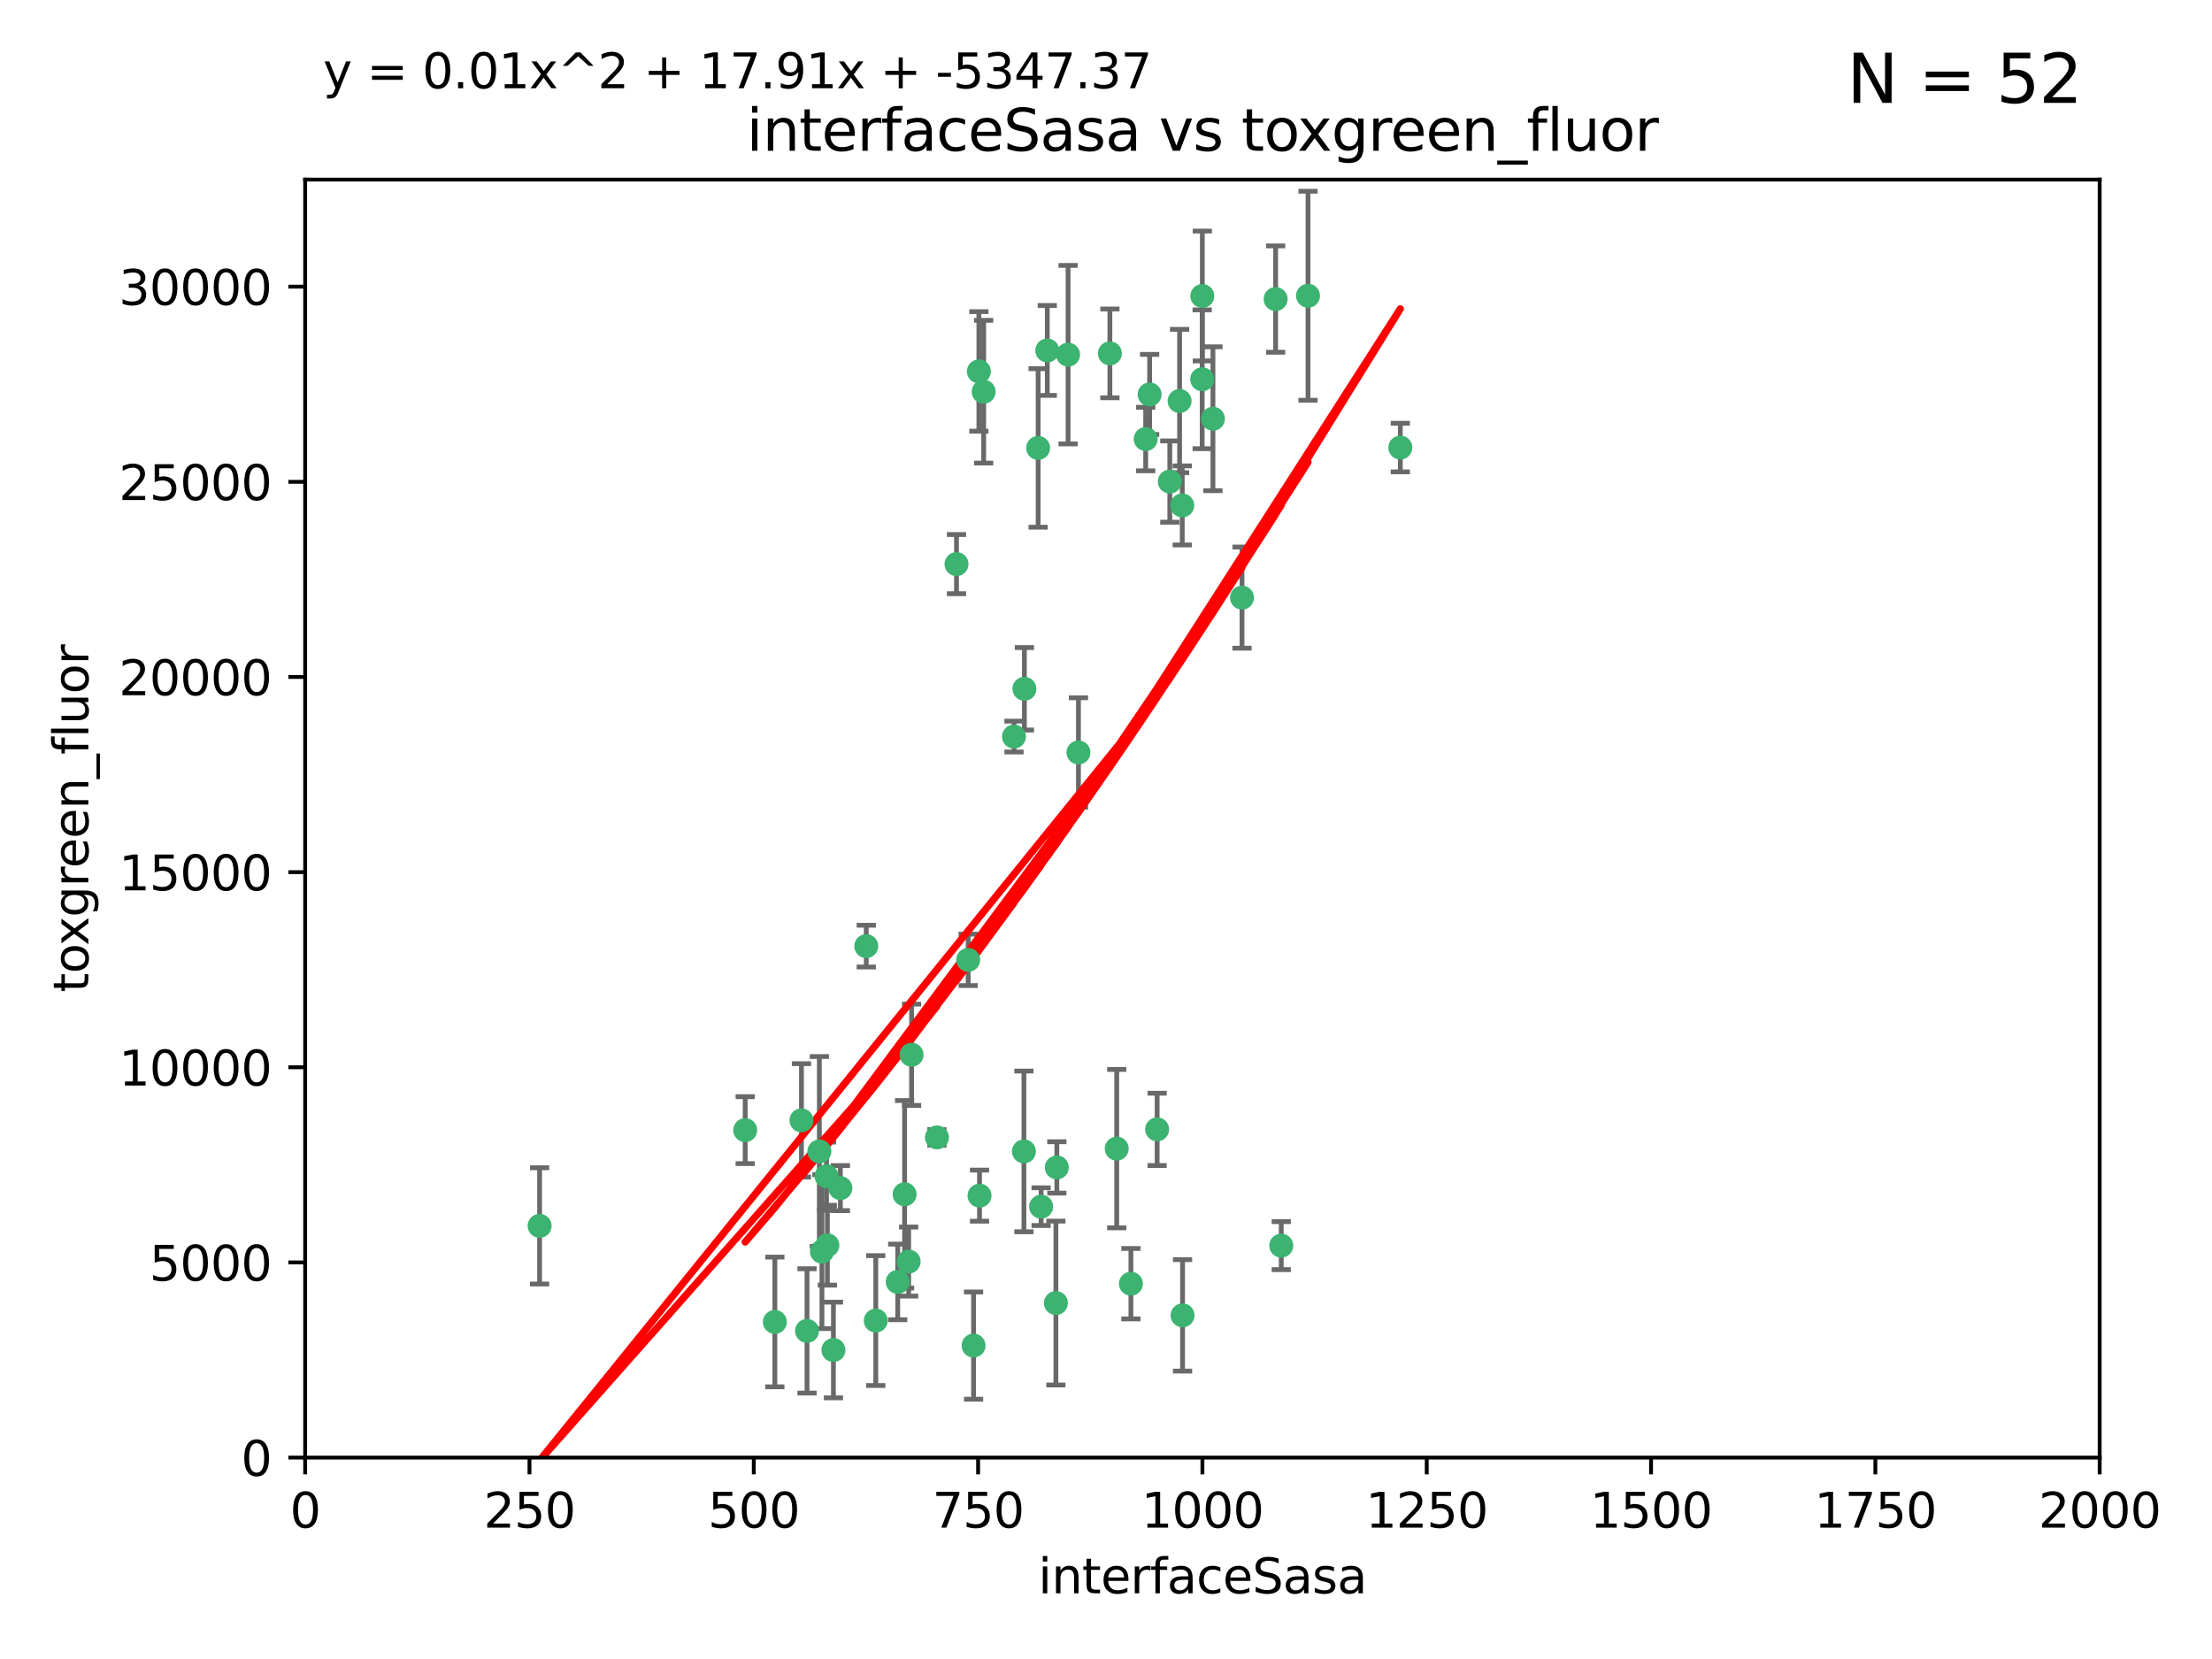<?xml version="1.0" encoding="utf-8" standalone="no"?>
<!DOCTYPE svg PUBLIC "-//W3C//DTD SVG 1.1//EN"
  "http://www.w3.org/Graphics/SVG/1.1/DTD/svg11.dtd">
<svg xmlns:xlink="http://www.w3.org/1999/xlink" width="460.8pt" height="345.6pt" viewBox="0 0 460.8 345.6" xmlns="http://www.w3.org/2000/svg" version="1.1">
 <defs>
  <style type="text/css">*{stroke-linejoin: round; stroke-linecap: butt}</style>
 </defs>
 <g id="figure_1">
  <g id="patch_1">
   <path d="M 0 345.6 
L 460.8 345.6 
L 460.8 0 
L 0 0 
z
" style="fill: #ffffff"/>
  </g>
  <g id="axes_1">
   <g id="patch_2">
    <path d="M 63.571 303.64 
L 437.4 303.64 
L 437.4 37.411 
L 63.571 37.411 
z
" style="fill: #ffffff"/>
   </g>
   <g id="PathCollection_1">
    <defs>
     <path id="m2df57a2179" d="M 0 1.118 
C 0.297 1.118 0.581 1 0.791 0.791 
C 1 0.581 1.118 0.297 1.118 0 
C 1.118 -0.297 1 -0.581 0.791 -0.791 
C 0.581 -1 0.297 -1.118 0 -1.118 
C -0.297 -1.118 -0.581 -1 -0.791 -0.791 
C -1 -0.581 -1.118 -0.297 -1.118 0 
C -1.118 0.297 -1 0.581 -0.791 0.791 
C -0.581 1 -0.297 1.118 0 1.118 
z
" style="stroke: #3cb371"/>
    </defs>
    <g clip-path="url(#p8315dd0642)">
     <use xlink:href="#m2df57a2179" x="243.693" y="100.319" style="fill: #3cb371; stroke: #3cb371"/>
     <use xlink:href="#m2df57a2179" x="272.484" y="61.614" style="fill: #3cb371; stroke: #3cb371"/>
     <use xlink:href="#m2df57a2179" x="239.489" y="82.171" style="fill: #3cb371; stroke: #3cb371"/>
     <use xlink:href="#m2df57a2179" x="250.437" y="79.013" style="fill: #3cb371; stroke: #3cb371"/>
     <use xlink:href="#m2df57a2179" x="218.168" y="73.004" style="fill: #3cb371; stroke: #3cb371"/>
     <use xlink:href="#m2df57a2179" x="265.738" y="62.3" style="fill: #3cb371; stroke: #3cb371"/>
     <use xlink:href="#m2df57a2179" x="246.284" y="105.288" style="fill: #3cb371; stroke: #3cb371"/>
     <use xlink:href="#m2df57a2179" x="252.676" y="87.233" style="fill: #3cb371; stroke: #3cb371"/>
     <use xlink:href="#m2df57a2179" x="258.734" y="124.496" style="fill: #3cb371; stroke: #3cb371"/>
     <use xlink:href="#m2df57a2179" x="238.669" y="91.463" style="fill: #3cb371; stroke: #3cb371"/>
     <use xlink:href="#m2df57a2179" x="231.211" y="73.617" style="fill: #3cb371; stroke: #3cb371"/>
     <use xlink:href="#m2df57a2179" x="213.404" y="143.488" style="fill: #3cb371; stroke: #3cb371"/>
     <use xlink:href="#m2df57a2179" x="245.731" y="83.54" style="fill: #3cb371; stroke: #3cb371"/>
     <use xlink:href="#m2df57a2179" x="266.908" y="259.488" style="fill: #3cb371; stroke: #3cb371"/>
     <use xlink:href="#m2df57a2179" x="204.916" y="81.601" style="fill: #3cb371; stroke: #3cb371"/>
     <use xlink:href="#m2df57a2179" x="222.501" y="73.883" style="fill: #3cb371; stroke: #3cb371"/>
     <use xlink:href="#m2df57a2179" x="291.711" y="93.237" style="fill: #3cb371; stroke: #3cb371"/>
     <use xlink:href="#m2df57a2179" x="250.465" y="61.664" style="fill: #3cb371; stroke: #3cb371"/>
     <use xlink:href="#m2df57a2179" x="199.256" y="117.515" style="fill: #3cb371; stroke: #3cb371"/>
     <use xlink:href="#m2df57a2179" x="201.688" y="199.958" style="fill: #3cb371; stroke: #3cb371"/>
     <use xlink:href="#m2df57a2179" x="216.882" y="251.367" style="fill: #3cb371; stroke: #3cb371"/>
     <use xlink:href="#m2df57a2179" x="216.26" y="93.316" style="fill: #3cb371; stroke: #3cb371"/>
     <use xlink:href="#m2df57a2179" x="203.92" y="77.373" style="fill: #3cb371; stroke: #3cb371"/>
     <use xlink:href="#m2df57a2179" x="224.662" y="156.754" style="fill: #3cb371; stroke: #3cb371"/>
     <use xlink:href="#m2df57a2179" x="232.635" y="239.279" style="fill: #3cb371; stroke: #3cb371"/>
     <use xlink:href="#m2df57a2179" x="235.59" y="267.417" style="fill: #3cb371; stroke: #3cb371"/>
     <use xlink:href="#m2df57a2179" x="246.349" y="274.013" style="fill: #3cb371; stroke: #3cb371"/>
     <use xlink:href="#m2df57a2179" x="220.157" y="243.195" style="fill: #3cb371; stroke: #3cb371"/>
     <use xlink:href="#m2df57a2179" x="180.458" y="197.095" style="fill: #3cb371; stroke: #3cb371"/>
     <use xlink:href="#m2df57a2179" x="211.23" y="153.437" style="fill: #3cb371; stroke: #3cb371"/>
     <use xlink:href="#m2df57a2179" x="202.811" y="280.312" style="fill: #3cb371; stroke: #3cb371"/>
     <use xlink:href="#m2df57a2179" x="219.963" y="271.445" style="fill: #3cb371; stroke: #3cb371"/>
     <use xlink:href="#m2df57a2179" x="189.899" y="219.726" style="fill: #3cb371; stroke: #3cb371"/>
     <use xlink:href="#m2df57a2179" x="213.303" y="239.858" style="fill: #3cb371; stroke: #3cb371"/>
     <use xlink:href="#m2df57a2179" x="175.066" y="247.505" style="fill: #3cb371; stroke: #3cb371"/>
     <use xlink:href="#m2df57a2179" x="172.357" y="259.404" style="fill: #3cb371; stroke: #3cb371"/>
     <use xlink:href="#m2df57a2179" x="166.957" y="233.39" style="fill: #3cb371; stroke: #3cb371"/>
     <use xlink:href="#m2df57a2179" x="241.052" y="235.267" style="fill: #3cb371; stroke: #3cb371"/>
     <use xlink:href="#m2df57a2179" x="112.41" y="255.371" style="fill: #3cb371; stroke: #3cb371"/>
     <use xlink:href="#m2df57a2179" x="188.445" y="248.797" style="fill: #3cb371; stroke: #3cb371"/>
     <use xlink:href="#m2df57a2179" x="170.686" y="239.862" style="fill: #3cb371; stroke: #3cb371"/>
     <use xlink:href="#m2df57a2179" x="173.619" y="281.233" style="fill: #3cb371; stroke: #3cb371"/>
     <use xlink:href="#m2df57a2179" x="172.183" y="245.014" style="fill: #3cb371; stroke: #3cb371"/>
     <use xlink:href="#m2df57a2179" x="155.238" y="235.431" style="fill: #3cb371; stroke: #3cb371"/>
     <use xlink:href="#m2df57a2179" x="161.415" y="275.386" style="fill: #3cb371; stroke: #3cb371"/>
     <use xlink:href="#m2df57a2179" x="195.181" y="236.943" style="fill: #3cb371; stroke: #3cb371"/>
     <use xlink:href="#m2df57a2179" x="168.116" y="277.252" style="fill: #3cb371; stroke: #3cb371"/>
     <use xlink:href="#m2df57a2179" x="204.052" y="249.072" style="fill: #3cb371; stroke: #3cb371"/>
     <use xlink:href="#m2df57a2179" x="187.013" y="267.05" style="fill: #3cb371; stroke: #3cb371"/>
     <use xlink:href="#m2df57a2179" x="189.29" y="262.805" style="fill: #3cb371; stroke: #3cb371"/>
     <use xlink:href="#m2df57a2179" x="182.439" y="275.102" style="fill: #3cb371; stroke: #3cb371"/>
     <use xlink:href="#m2df57a2179" x="171.225" y="260.738" style="fill: #3cb371; stroke: #3cb371"/>
    </g>
   </g>
   <g id="matplotlib.axis_1">
    <g id="xtick_1">
     <g id="line2d_1">
      <defs>
       <path id="m8db16112ef" d="M 0 0 
L 0 3.5 
" style="stroke: #000000; stroke-width: 0.8"/>
      </defs>
      <g>
       <use xlink:href="#m8db16112ef" x="63.571" y="303.64" style="stroke: #000000; stroke-width: 0.8"/>
      </g>
     </g>
     <g id="text_1">
      <!-- 0 -->
      <g transform="translate(60.39 318.238)scale(0.1 -0.1)">
       <defs>
        <path id="DejaVuSans-30" d="M 2034 4250 
Q 1547 4250 1301 3770 
Q 1056 3291 1056 2328 
Q 1056 1369 1301 889 
Q 1547 409 2034 409 
Q 2525 409 2770 889 
Q 3016 1369 3016 2328 
Q 3016 3291 2770 3770 
Q 2525 4250 2034 4250 
z
M 2034 4750 
Q 2819 4750 3233 4129 
Q 3647 3509 3647 2328 
Q 3647 1150 3233 529 
Q 2819 -91 2034 -91 
Q 1250 -91 836 529 
Q 422 1150 422 2328 
Q 422 3509 836 4129 
Q 1250 4750 2034 4750 
z
" transform="scale(0.016)"/>
       </defs>
       <use xlink:href="#DejaVuSans-30"/>
      </g>
     </g>
    </g>
    <g id="xtick_2">
     <g id="line2d_2">
      <g>
       <use xlink:href="#m8db16112ef" x="110.3" y="303.64" style="stroke: #000000; stroke-width: 0.8"/>
      </g>
     </g>
     <g id="text_2">
      <!-- 250 -->
      <g transform="translate(100.756 318.238)scale(0.1 -0.1)">
       <defs>
        <path id="DejaVuSans-32" d="M 1228 531 
L 3431 531 
L 3431 0 
L 469 0 
L 469 531 
Q 828 903 1448 1529 
Q 2069 2156 2228 2338 
Q 2531 2678 2651 2914 
Q 2772 3150 2772 3378 
Q 2772 3750 2511 3984 
Q 2250 4219 1831 4219 
Q 1534 4219 1204 4116 
Q 875 4013 500 3803 
L 500 4441 
Q 881 4594 1212 4672 
Q 1544 4750 1819 4750 
Q 2544 4750 2975 4387 
Q 3406 4025 3406 3419 
Q 3406 3131 3298 2873 
Q 3191 2616 2906 2266 
Q 2828 2175 2409 1742 
Q 1991 1309 1228 531 
z
" transform="scale(0.016)"/>
        <path id="DejaVuSans-35" d="M 691 4666 
L 3169 4666 
L 3169 4134 
L 1269 4134 
L 1269 2991 
Q 1406 3038 1543 3061 
Q 1681 3084 1819 3084 
Q 2600 3084 3056 2656 
Q 3513 2228 3513 1497 
Q 3513 744 3044 326 
Q 2575 -91 1722 -91 
Q 1428 -91 1123 -41 
Q 819 9 494 109 
L 494 744 
Q 775 591 1075 516 
Q 1375 441 1709 441 
Q 2250 441 2565 725 
Q 2881 1009 2881 1497 
Q 2881 1984 2565 2268 
Q 2250 2553 1709 2553 
Q 1456 2553 1204 2497 
Q 953 2441 691 2322 
L 691 4666 
z
" transform="scale(0.016)"/>
       </defs>
       <use xlink:href="#DejaVuSans-32"/>
       <use xlink:href="#DejaVuSans-35" x="63.623"/>
       <use xlink:href="#DejaVuSans-30" x="127.246"/>
      </g>
     </g>
    </g>
    <g id="xtick_3">
     <g id="line2d_3">
      <g>
       <use xlink:href="#m8db16112ef" x="157.028" y="303.64" style="stroke: #000000; stroke-width: 0.8"/>
      </g>
     </g>
     <g id="text_3">
      <!-- 500 -->
      <g transform="translate(147.485 318.238)scale(0.1 -0.1)">
       <use xlink:href="#DejaVuSans-35"/>
       <use xlink:href="#DejaVuSans-30" x="63.623"/>
       <use xlink:href="#DejaVuSans-30" x="127.246"/>
      </g>
     </g>
    </g>
    <g id="xtick_4">
     <g id="line2d_4">
      <g>
       <use xlink:href="#m8db16112ef" x="203.757" y="303.64" style="stroke: #000000; stroke-width: 0.8"/>
      </g>
     </g>
     <g id="text_4">
      <!-- 750 -->
      <g transform="translate(194.213 318.238)scale(0.1 -0.1)">
       <defs>
        <path id="DejaVuSans-37" d="M 525 4666 
L 3525 4666 
L 3525 4397 
L 1831 0 
L 1172 0 
L 2766 4134 
L 525 4134 
L 525 4666 
z
" transform="scale(0.016)"/>
       </defs>
       <use xlink:href="#DejaVuSans-37"/>
       <use xlink:href="#DejaVuSans-35" x="63.623"/>
       <use xlink:href="#DejaVuSans-30" x="127.246"/>
      </g>
     </g>
    </g>
    <g id="xtick_5">
     <g id="line2d_5">
      <g>
       <use xlink:href="#m8db16112ef" x="250.486" y="303.64" style="stroke: #000000; stroke-width: 0.8"/>
      </g>
     </g>
     <g id="text_5">
      <!-- 1000 -->
      <g transform="translate(237.761 318.238)scale(0.1 -0.1)">
       <defs>
        <path id="DejaVuSans-31" d="M 794 531 
L 1825 531 
L 1825 4091 
L 703 3866 
L 703 4441 
L 1819 4666 
L 2450 4666 
L 2450 531 
L 3481 531 
L 3481 0 
L 794 0 
L 794 531 
z
" transform="scale(0.016)"/>
       </defs>
       <use xlink:href="#DejaVuSans-31"/>
       <use xlink:href="#DejaVuSans-30" x="63.623"/>
       <use xlink:href="#DejaVuSans-30" x="127.246"/>
       <use xlink:href="#DejaVuSans-30" x="190.869"/>
      </g>
     </g>
    </g>
    <g id="xtick_6">
     <g id="line2d_6">
      <g>
       <use xlink:href="#m8db16112ef" x="297.214" y="303.64" style="stroke: #000000; stroke-width: 0.8"/>
      </g>
     </g>
     <g id="text_6">
      <!-- 1250 -->
      <g transform="translate(284.489 318.238)scale(0.1 -0.1)">
       <use xlink:href="#DejaVuSans-31"/>
       <use xlink:href="#DejaVuSans-32" x="63.623"/>
       <use xlink:href="#DejaVuSans-35" x="127.246"/>
       <use xlink:href="#DejaVuSans-30" x="190.869"/>
      </g>
     </g>
    </g>
    <g id="xtick_7">
     <g id="line2d_7">
      <g>
       <use xlink:href="#m8db16112ef" x="343.943" y="303.64" style="stroke: #000000; stroke-width: 0.8"/>
      </g>
     </g>
     <g id="text_7">
      <!-- 1500 -->
      <g transform="translate(331.218 318.238)scale(0.1 -0.1)">
       <use xlink:href="#DejaVuSans-31"/>
       <use xlink:href="#DejaVuSans-35" x="63.623"/>
       <use xlink:href="#DejaVuSans-30" x="127.246"/>
       <use xlink:href="#DejaVuSans-30" x="190.869"/>
      </g>
     </g>
    </g>
    <g id="xtick_8">
     <g id="line2d_8">
      <g>
       <use xlink:href="#m8db16112ef" x="390.671" y="303.64" style="stroke: #000000; stroke-width: 0.8"/>
      </g>
     </g>
     <g id="text_8">
      <!-- 1750 -->
      <g transform="translate(377.946 318.238)scale(0.1 -0.1)">
       <use xlink:href="#DejaVuSans-31"/>
       <use xlink:href="#DejaVuSans-37" x="63.623"/>
       <use xlink:href="#DejaVuSans-35" x="127.246"/>
       <use xlink:href="#DejaVuSans-30" x="190.869"/>
      </g>
     </g>
    </g>
    <g id="xtick_9">
     <g id="line2d_9">
      <g>
       <use xlink:href="#m8db16112ef" x="437.4" y="303.64" style="stroke: #000000; stroke-width: 0.8"/>
      </g>
     </g>
     <g id="text_9">
      <!-- 2000 -->
      <g transform="translate(424.675 318.238)scale(0.1 -0.1)">
       <use xlink:href="#DejaVuSans-32"/>
       <use xlink:href="#DejaVuSans-30" x="63.623"/>
       <use xlink:href="#DejaVuSans-30" x="127.246"/>
       <use xlink:href="#DejaVuSans-30" x="190.869"/>
      </g>
     </g>
    </g>
    <g id="text_10">
     <!-- interfaceSasa -->
     <g transform="translate(216.279 331.917)scale(0.1 -0.1)">
      <defs>
       <path id="DejaVuSans-69" d="M 603 3500 
L 1178 3500 
L 1178 0 
L 603 0 
L 603 3500 
z
M 603 4863 
L 1178 4863 
L 1178 4134 
L 603 4134 
L 603 4863 
z
" transform="scale(0.016)"/>
       <path id="DejaVuSans-6e" d="M 3513 2113 
L 3513 0 
L 2938 0 
L 2938 2094 
Q 2938 2591 2744 2837 
Q 2550 3084 2163 3084 
Q 1697 3084 1428 2787 
Q 1159 2491 1159 1978 
L 1159 0 
L 581 0 
L 581 3500 
L 1159 3500 
L 1159 2956 
Q 1366 3272 1645 3428 
Q 1925 3584 2291 3584 
Q 2894 3584 3203 3211 
Q 3513 2838 3513 2113 
z
" transform="scale(0.016)"/>
       <path id="DejaVuSans-74" d="M 1172 4494 
L 1172 3500 
L 2356 3500 
L 2356 3053 
L 1172 3053 
L 1172 1153 
Q 1172 725 1289 603 
Q 1406 481 1766 481 
L 2356 481 
L 2356 0 
L 1766 0 
Q 1100 0 847 248 
Q 594 497 594 1153 
L 594 3053 
L 172 3053 
L 172 3500 
L 594 3500 
L 594 4494 
L 1172 4494 
z
" transform="scale(0.016)"/>
       <path id="DejaVuSans-65" d="M 3597 1894 
L 3597 1613 
L 953 1613 
Q 991 1019 1311 708 
Q 1631 397 2203 397 
Q 2534 397 2845 478 
Q 3156 559 3463 722 
L 3463 178 
Q 3153 47 2828 -22 
Q 2503 -91 2169 -91 
Q 1331 -91 842 396 
Q 353 884 353 1716 
Q 353 2575 817 3079 
Q 1281 3584 2069 3584 
Q 2775 3584 3186 3129 
Q 3597 2675 3597 1894 
z
M 3022 2063 
Q 3016 2534 2758 2815 
Q 2500 3097 2075 3097 
Q 1594 3097 1305 2825 
Q 1016 2553 972 2059 
L 3022 2063 
z
" transform="scale(0.016)"/>
       <path id="DejaVuSans-72" d="M 2631 2963 
Q 2534 3019 2420 3045 
Q 2306 3072 2169 3072 
Q 1681 3072 1420 2755 
Q 1159 2438 1159 1844 
L 1159 0 
L 581 0 
L 581 3500 
L 1159 3500 
L 1159 2956 
Q 1341 3275 1631 3429 
Q 1922 3584 2338 3584 
Q 2397 3584 2469 3576 
Q 2541 3569 2628 3553 
L 2631 2963 
z
" transform="scale(0.016)"/>
       <path id="DejaVuSans-66" d="M 2375 4863 
L 2375 4384 
L 1825 4384 
Q 1516 4384 1395 4259 
Q 1275 4134 1275 3809 
L 1275 3500 
L 2222 3500 
L 2222 3053 
L 1275 3053 
L 1275 0 
L 697 0 
L 697 3053 
L 147 3053 
L 147 3500 
L 697 3500 
L 697 3744 
Q 697 4328 969 4595 
Q 1241 4863 1831 4863 
L 2375 4863 
z
" transform="scale(0.016)"/>
       <path id="DejaVuSans-61" d="M 2194 1759 
Q 1497 1759 1228 1600 
Q 959 1441 959 1056 
Q 959 750 1161 570 
Q 1363 391 1709 391 
Q 2188 391 2477 730 
Q 2766 1069 2766 1631 
L 2766 1759 
L 2194 1759 
z
M 3341 1997 
L 3341 0 
L 2766 0 
L 2766 531 
Q 2569 213 2275 61 
Q 1981 -91 1556 -91 
Q 1019 -91 701 211 
Q 384 513 384 1019 
Q 384 1609 779 1909 
Q 1175 2209 1959 2209 
L 2766 2209 
L 2766 2266 
Q 2766 2663 2505 2880 
Q 2244 3097 1772 3097 
Q 1472 3097 1187 3025 
Q 903 2953 641 2809 
L 641 3341 
Q 956 3463 1253 3523 
Q 1550 3584 1831 3584 
Q 2591 3584 2966 3190 
Q 3341 2797 3341 1997 
z
" transform="scale(0.016)"/>
       <path id="DejaVuSans-63" d="M 3122 3366 
L 3122 2828 
Q 2878 2963 2633 3030 
Q 2388 3097 2138 3097 
Q 1578 3097 1268 2742 
Q 959 2388 959 1747 
Q 959 1106 1268 751 
Q 1578 397 2138 397 
Q 2388 397 2633 464 
Q 2878 531 3122 666 
L 3122 134 
Q 2881 22 2623 -34 
Q 2366 -91 2075 -91 
Q 1284 -91 818 406 
Q 353 903 353 1747 
Q 353 2603 823 3093 
Q 1294 3584 2113 3584 
Q 2378 3584 2631 3529 
Q 2884 3475 3122 3366 
z
" transform="scale(0.016)"/>
       <path id="DejaVuSans-53" d="M 3425 4513 
L 3425 3897 
Q 3066 4069 2747 4153 
Q 2428 4238 2131 4238 
Q 1616 4238 1336 4038 
Q 1056 3838 1056 3469 
Q 1056 3159 1242 3001 
Q 1428 2844 1947 2747 
L 2328 2669 
Q 3034 2534 3370 2195 
Q 3706 1856 3706 1288 
Q 3706 609 3251 259 
Q 2797 -91 1919 -91 
Q 1588 -91 1214 -16 
Q 841 59 441 206 
L 441 856 
Q 825 641 1194 531 
Q 1563 422 1919 422 
Q 2459 422 2753 634 
Q 3047 847 3047 1241 
Q 3047 1584 2836 1778 
Q 2625 1972 2144 2069 
L 1759 2144 
Q 1053 2284 737 2584 
Q 422 2884 422 3419 
Q 422 4038 858 4394 
Q 1294 4750 2059 4750 
Q 2388 4750 2728 4690 
Q 3069 4631 3425 4513 
z
" transform="scale(0.016)"/>
       <path id="DejaVuSans-73" d="M 2834 3397 
L 2834 2853 
Q 2591 2978 2328 3040 
Q 2066 3103 1784 3103 
Q 1356 3103 1142 2972 
Q 928 2841 928 2578 
Q 928 2378 1081 2264 
Q 1234 2150 1697 2047 
L 1894 2003 
Q 2506 1872 2764 1633 
Q 3022 1394 3022 966 
Q 3022 478 2636 193 
Q 2250 -91 1575 -91 
Q 1294 -91 989 -36 
Q 684 19 347 128 
L 347 722 
Q 666 556 975 473 
Q 1284 391 1588 391 
Q 1994 391 2212 530 
Q 2431 669 2431 922 
Q 2431 1156 2273 1281 
Q 2116 1406 1581 1522 
L 1381 1569 
Q 847 1681 609 1914 
Q 372 2147 372 2553 
Q 372 3047 722 3315 
Q 1072 3584 1716 3584 
Q 2034 3584 2315 3537 
Q 2597 3491 2834 3397 
z
" transform="scale(0.016)"/>
      </defs>
      <use xlink:href="#DejaVuSans-69"/>
      <use xlink:href="#DejaVuSans-6e" x="27.783"/>
      <use xlink:href="#DejaVuSans-74" x="91.162"/>
      <use xlink:href="#DejaVuSans-65" x="130.371"/>
      <use xlink:href="#DejaVuSans-72" x="191.895"/>
      <use xlink:href="#DejaVuSans-66" x="233.008"/>
      <use xlink:href="#DejaVuSans-61" x="268.213"/>
      <use xlink:href="#DejaVuSans-63" x="329.492"/>
      <use xlink:href="#DejaVuSans-65" x="384.473"/>
      <use xlink:href="#DejaVuSans-53" x="445.996"/>
      <use xlink:href="#DejaVuSans-61" x="509.473"/>
      <use xlink:href="#DejaVuSans-73" x="570.752"/>
      <use xlink:href="#DejaVuSans-61" x="622.852"/>
     </g>
    </g>
   </g>
   <g id="matplotlib.axis_2">
    <g id="ytick_1">
     <g id="line2d_10">
      <defs>
       <path id="m6d7bdaa5ef" d="M 0 0 
L -3.5 0 
" style="stroke: #000000; stroke-width: 0.8"/>
      </defs>
      <g>
       <use xlink:href="#m6d7bdaa5ef" x="63.571" y="303.64" style="stroke: #000000; stroke-width: 0.8"/>
      </g>
     </g>
     <g id="text_11">
      <!-- 0 -->
      <g transform="translate(50.209 307.439)scale(0.1 -0.1)">
       <use xlink:href="#DejaVuSans-30"/>
      </g>
     </g>
    </g>
    <g id="ytick_2">
     <g id="line2d_11">
      <g>
       <use xlink:href="#m6d7bdaa5ef" x="63.571" y="262.986" style="stroke: #000000; stroke-width: 0.8"/>
      </g>
     </g>
     <g id="text_12">
      <!-- 5000 -->
      <g transform="translate(31.121 266.786)scale(0.1 -0.1)">
       <use xlink:href="#DejaVuSans-35"/>
       <use xlink:href="#DejaVuSans-30" x="63.623"/>
       <use xlink:href="#DejaVuSans-30" x="127.246"/>
       <use xlink:href="#DejaVuSans-30" x="190.869"/>
      </g>
     </g>
    </g>
    <g id="ytick_3">
     <g id="line2d_12">
      <g>
       <use xlink:href="#m6d7bdaa5ef" x="63.571" y="222.333" style="stroke: #000000; stroke-width: 0.8"/>
      </g>
     </g>
     <g id="text_13">
      <!-- 10000 -->
      <g transform="translate(24.759 226.132)scale(0.1 -0.1)">
       <use xlink:href="#DejaVuSans-31"/>
       <use xlink:href="#DejaVuSans-30" x="63.623"/>
       <use xlink:href="#DejaVuSans-30" x="127.246"/>
       <use xlink:href="#DejaVuSans-30" x="190.869"/>
       <use xlink:href="#DejaVuSans-30" x="254.492"/>
      </g>
     </g>
    </g>
    <g id="ytick_4">
     <g id="line2d_13">
      <g>
       <use xlink:href="#m6d7bdaa5ef" x="63.571" y="181.679" style="stroke: #000000; stroke-width: 0.8"/>
      </g>
     </g>
     <g id="text_14">
      <!-- 15000 -->
      <g transform="translate(24.759 185.478)scale(0.1 -0.1)">
       <use xlink:href="#DejaVuSans-31"/>
       <use xlink:href="#DejaVuSans-35" x="63.623"/>
       <use xlink:href="#DejaVuSans-30" x="127.246"/>
       <use xlink:href="#DejaVuSans-30" x="190.869"/>
       <use xlink:href="#DejaVuSans-30" x="254.492"/>
      </g>
     </g>
    </g>
    <g id="ytick_5">
     <g id="line2d_14">
      <g>
       <use xlink:href="#m6d7bdaa5ef" x="63.571" y="141.026" style="stroke: #000000; stroke-width: 0.8"/>
      </g>
     </g>
     <g id="text_15">
      <!-- 20000 -->
      <g transform="translate(24.759 144.825)scale(0.1 -0.1)">
       <use xlink:href="#DejaVuSans-32"/>
       <use xlink:href="#DejaVuSans-30" x="63.623"/>
       <use xlink:href="#DejaVuSans-30" x="127.246"/>
       <use xlink:href="#DejaVuSans-30" x="190.869"/>
       <use xlink:href="#DejaVuSans-30" x="254.492"/>
      </g>
     </g>
    </g>
    <g id="ytick_6">
     <g id="line2d_15">
      <g>
       <use xlink:href="#m6d7bdaa5ef" x="63.571" y="100.372" style="stroke: #000000; stroke-width: 0.8"/>
      </g>
     </g>
     <g id="text_16">
      <!-- 25000 -->
      <g transform="translate(24.759 104.171)scale(0.1 -0.1)">
       <use xlink:href="#DejaVuSans-32"/>
       <use xlink:href="#DejaVuSans-35" x="63.623"/>
       <use xlink:href="#DejaVuSans-30" x="127.246"/>
       <use xlink:href="#DejaVuSans-30" x="190.869"/>
       <use xlink:href="#DejaVuSans-30" x="254.492"/>
      </g>
     </g>
    </g>
    <g id="ytick_7">
     <g id="line2d_16">
      <g>
       <use xlink:href="#m6d7bdaa5ef" x="63.571" y="59.718" style="stroke: #000000; stroke-width: 0.8"/>
      </g>
     </g>
     <g id="text_17">
      <!-- 30000 -->
      <g transform="translate(24.759 63.518)scale(0.1 -0.1)">
       <defs>
        <path id="DejaVuSans-33" d="M 2597 2516 
Q 3050 2419 3304 2112 
Q 3559 1806 3559 1356 
Q 3559 666 3084 287 
Q 2609 -91 1734 -91 
Q 1441 -91 1130 -33 
Q 819 25 488 141 
L 488 750 
Q 750 597 1062 519 
Q 1375 441 1716 441 
Q 2309 441 2620 675 
Q 2931 909 2931 1356 
Q 2931 1769 2642 2001 
Q 2353 2234 1838 2234 
L 1294 2234 
L 1294 2753 
L 1863 2753 
Q 2328 2753 2575 2939 
Q 2822 3125 2822 3475 
Q 2822 3834 2567 4026 
Q 2313 4219 1838 4219 
Q 1578 4219 1281 4162 
Q 984 4106 628 3988 
L 628 4550 
Q 988 4650 1302 4700 
Q 1616 4750 1894 4750 
Q 2613 4750 3031 4423 
Q 3450 4097 3450 3541 
Q 3450 3153 3228 2886 
Q 3006 2619 2597 2516 
z
" transform="scale(0.016)"/>
       </defs>
       <use xlink:href="#DejaVuSans-33"/>
       <use xlink:href="#DejaVuSans-30" x="63.623"/>
       <use xlink:href="#DejaVuSans-30" x="127.246"/>
       <use xlink:href="#DejaVuSans-30" x="190.869"/>
       <use xlink:href="#DejaVuSans-30" x="254.492"/>
      </g>
     </g>
    </g>
    <g id="text_18">
     <!-- toxgreen_fluor -->
     <g transform="translate(18.401 206.72)rotate(-90)scale(0.1 -0.1)">
      <defs>
       <path id="DejaVuSans-6f" d="M 1959 3097 
Q 1497 3097 1228 2736 
Q 959 2375 959 1747 
Q 959 1119 1226 758 
Q 1494 397 1959 397 
Q 2419 397 2687 759 
Q 2956 1122 2956 1747 
Q 2956 2369 2687 2733 
Q 2419 3097 1959 3097 
z
M 1959 3584 
Q 2709 3584 3137 3096 
Q 3566 2609 3566 1747 
Q 3566 888 3137 398 
Q 2709 -91 1959 -91 
Q 1206 -91 779 398 
Q 353 888 353 1747 
Q 353 2609 779 3096 
Q 1206 3584 1959 3584 
z
" transform="scale(0.016)"/>
       <path id="DejaVuSans-78" d="M 3513 3500 
L 2247 1797 
L 3578 0 
L 2900 0 
L 1881 1375 
L 863 0 
L 184 0 
L 1544 1831 
L 300 3500 
L 978 3500 
L 1906 2253 
L 2834 3500 
L 3513 3500 
z
" transform="scale(0.016)"/>
       <path id="DejaVuSans-67" d="M 2906 1791 
Q 2906 2416 2648 2759 
Q 2391 3103 1925 3103 
Q 1463 3103 1205 2759 
Q 947 2416 947 1791 
Q 947 1169 1205 825 
Q 1463 481 1925 481 
Q 2391 481 2648 825 
Q 2906 1169 2906 1791 
z
M 3481 434 
Q 3481 -459 3084 -895 
Q 2688 -1331 1869 -1331 
Q 1566 -1331 1297 -1286 
Q 1028 -1241 775 -1147 
L 775 -588 
Q 1028 -725 1275 -790 
Q 1522 -856 1778 -856 
Q 2344 -856 2625 -561 
Q 2906 -266 2906 331 
L 2906 616 
Q 2728 306 2450 153 
Q 2172 0 1784 0 
Q 1141 0 747 490 
Q 353 981 353 1791 
Q 353 2603 747 3093 
Q 1141 3584 1784 3584 
Q 2172 3584 2450 3431 
Q 2728 3278 2906 2969 
L 2906 3500 
L 3481 3500 
L 3481 434 
z
" transform="scale(0.016)"/>
       <path id="DejaVuSans-5f" d="M 3263 -1063 
L 3263 -1509 
L -63 -1509 
L -63 -1063 
L 3263 -1063 
z
" transform="scale(0.016)"/>
       <path id="DejaVuSans-6c" d="M 603 4863 
L 1178 4863 
L 1178 0 
L 603 0 
L 603 4863 
z
" transform="scale(0.016)"/>
       <path id="DejaVuSans-75" d="M 544 1381 
L 544 3500 
L 1119 3500 
L 1119 1403 
Q 1119 906 1312 657 
Q 1506 409 1894 409 
Q 2359 409 2629 706 
Q 2900 1003 2900 1516 
L 2900 3500 
L 3475 3500 
L 3475 0 
L 2900 0 
L 2900 538 
Q 2691 219 2414 64 
Q 2138 -91 1772 -91 
Q 1169 -91 856 284 
Q 544 659 544 1381 
z
M 1991 3584 
L 1991 3584 
z
" transform="scale(0.016)"/>
      </defs>
      <use xlink:href="#DejaVuSans-74"/>
      <use xlink:href="#DejaVuSans-6f" x="39.209"/>
      <use xlink:href="#DejaVuSans-78" x="97.266"/>
      <use xlink:href="#DejaVuSans-67" x="156.445"/>
      <use xlink:href="#DejaVuSans-72" x="219.922"/>
      <use xlink:href="#DejaVuSans-65" x="258.785"/>
      <use xlink:href="#DejaVuSans-65" x="320.309"/>
      <use xlink:href="#DejaVuSans-6e" x="381.832"/>
      <use xlink:href="#DejaVuSans-5f" x="445.211"/>
      <use xlink:href="#DejaVuSans-66" x="495.211"/>
      <use xlink:href="#DejaVuSans-6c" x="530.416"/>
      <use xlink:href="#DejaVuSans-75" x="558.199"/>
      <use xlink:href="#DejaVuSans-6f" x="621.578"/>
      <use xlink:href="#DejaVuSans-72" x="682.76"/>
     </g>
    </g>
   </g>
   <g id="LineCollection_1">
    <path d="M 243.693 108.787 
L 243.693 91.852 
" clip-path="url(#p8315dd0642)" style="fill: none; stroke: #696969"/>
    <path d="M 272.484 83.38 
L 272.484 39.848 
" clip-path="url(#p8315dd0642)" style="fill: none; stroke: #696969"/>
    <path d="M 239.489 90.514 
L 239.489 73.828 
" clip-path="url(#p8315dd0642)" style="fill: none; stroke: #696969"/>
    <path d="M 250.437 93.467 
L 250.437 64.559 
" clip-path="url(#p8315dd0642)" style="fill: none; stroke: #696969"/>
    <path d="M 218.168 82.377 
L 218.168 63.632 
" clip-path="url(#p8315dd0642)" style="fill: none; stroke: #696969"/>
    <path d="M 265.738 73.378 
L 265.738 51.222 
" clip-path="url(#p8315dd0642)" style="fill: none; stroke: #696969"/>
    <path d="M 246.284 113.522 
L 246.284 97.054 
" clip-path="url(#p8315dd0642)" style="fill: none; stroke: #696969"/>
    <path d="M 252.676 102.217 
L 252.676 72.249 
" clip-path="url(#p8315dd0642)" style="fill: none; stroke: #696969"/>
    <path d="M 258.734 135.03 
L 258.734 113.961 
" clip-path="url(#p8315dd0642)" style="fill: none; stroke: #696969"/>
    <path d="M 238.669 98.075 
L 238.669 84.85 
" clip-path="url(#p8315dd0642)" style="fill: none; stroke: #696969"/>
    <path d="M 231.211 82.862 
L 231.211 64.371 
" clip-path="url(#p8315dd0642)" style="fill: none; stroke: #696969"/>
    <path d="M 213.404 152.078 
L 213.404 134.898 
" clip-path="url(#p8315dd0642)" style="fill: none; stroke: #696969"/>
    <path d="M 245.731 98.468 
L 245.731 68.613 
" clip-path="url(#p8315dd0642)" style="fill: none; stroke: #696969"/>
    <path d="M 266.908 264.487 
L 266.908 254.489 
" clip-path="url(#p8315dd0642)" style="fill: none; stroke: #696969"/>
    <path d="M 204.916 96.47 
L 204.916 66.732 
" clip-path="url(#p8315dd0642)" style="fill: none; stroke: #696969"/>
    <path d="M 222.501 92.474 
L 222.501 55.291 
" clip-path="url(#p8315dd0642)" style="fill: none; stroke: #696969"/>
    <path d="M 291.711 98.3 
L 291.711 88.175 
" clip-path="url(#p8315dd0642)" style="fill: none; stroke: #696969"/>
    <path d="M 250.465 75.185 
L 250.465 48.142 
" clip-path="url(#p8315dd0642)" style="fill: none; stroke: #696969"/>
    <path d="M 199.256 123.677 
L 199.256 111.354 
" clip-path="url(#p8315dd0642)" style="fill: none; stroke: #696969"/>
    <path d="M 201.688 205.31 
L 201.688 194.605 
" clip-path="url(#p8315dd0642)" style="fill: none; stroke: #696969"/>
    <path d="M 216.882 255.294 
L 216.882 247.44 
" clip-path="url(#p8315dd0642)" style="fill: none; stroke: #696969"/>
    <path d="M 216.26 109.832 
L 216.26 76.799 
" clip-path="url(#p8315dd0642)" style="fill: none; stroke: #696969"/>
    <path d="M 203.92 89.821 
L 203.92 64.926 
" clip-path="url(#p8315dd0642)" style="fill: none; stroke: #696969"/>
    <path d="M 224.662 168.148 
L 224.662 145.359 
" clip-path="url(#p8315dd0642)" style="fill: none; stroke: #696969"/>
    <path d="M 232.635 255.778 
L 232.635 222.78 
" clip-path="url(#p8315dd0642)" style="fill: none; stroke: #696969"/>
    <path d="M 235.59 274.752 
L 235.59 260.081 
" clip-path="url(#p8315dd0642)" style="fill: none; stroke: #696969"/>
    <path d="M 246.349 285.624 
L 246.349 262.402 
" clip-path="url(#p8315dd0642)" style="fill: none; stroke: #696969"/>
    <path d="M 220.157 248.545 
L 220.157 237.845 
" clip-path="url(#p8315dd0642)" style="fill: none; stroke: #696969"/>
    <path d="M 180.458 201.447 
L 180.458 192.742 
" clip-path="url(#p8315dd0642)" style="fill: none; stroke: #696969"/>
    <path d="M 211.23 156.651 
L 211.23 150.223 
" clip-path="url(#p8315dd0642)" style="fill: none; stroke: #696969"/>
    <path d="M 202.811 291.481 
L 202.811 269.142 
" clip-path="url(#p8315dd0642)" style="fill: none; stroke: #696969"/>
    <path d="M 219.963 288.513 
L 219.963 254.376 
" clip-path="url(#p8315dd0642)" style="fill: none; stroke: #696969"/>
    <path d="M 189.899 230.277 
L 189.899 209.176 
" clip-path="url(#p8315dd0642)" style="fill: none; stroke: #696969"/>
    <path d="M 213.303 256.597 
L 213.303 223.118 
" clip-path="url(#p8315dd0642)" style="fill: none; stroke: #696969"/>
    <path d="M 175.066 252.2 
L 175.066 242.809 
" clip-path="url(#p8315dd0642)" style="fill: none; stroke: #696969"/>
    <path d="M 172.357 267.717 
L 172.357 251.092 
" clip-path="url(#p8315dd0642)" style="fill: none; stroke: #696969"/>
    <path d="M 166.957 245.201 
L 166.957 221.579 
" clip-path="url(#p8315dd0642)" style="fill: none; stroke: #696969"/>
    <path d="M 241.052 242.797 
L 241.052 227.737 
" clip-path="url(#p8315dd0642)" style="fill: none; stroke: #696969"/>
    <path d="M 112.41 267.477 
L 112.41 243.266 
" clip-path="url(#p8315dd0642)" style="fill: none; stroke: #696969"/>
    <path d="M 188.445 268.328 
L 188.445 229.266 
" clip-path="url(#p8315dd0642)" style="fill: none; stroke: #696969"/>
    <path d="M 170.686 259.624 
L 170.686 220.1 
" clip-path="url(#p8315dd0642)" style="fill: none; stroke: #696969"/>
    <path d="M 173.619 291.199 
L 173.619 271.267 
" clip-path="url(#p8315dd0642)" style="fill: none; stroke: #696969"/>
    <path d="M 172.183 252.114 
L 172.183 237.914 
" clip-path="url(#p8315dd0642)" style="fill: none; stroke: #696969"/>
    <path d="M 155.238 242.403 
L 155.238 228.458 
" clip-path="url(#p8315dd0642)" style="fill: none; stroke: #696969"/>
    <path d="M 161.415 288.898 
L 161.415 261.874 
" clip-path="url(#p8315dd0642)" style="fill: none; stroke: #696969"/>
    <path d="M 195.181 238.573 
L 195.181 235.313 
" clip-path="url(#p8315dd0642)" style="fill: none; stroke: #696969"/>
    <path d="M 168.116 290.201 
L 168.116 264.302 
" clip-path="url(#p8315dd0642)" style="fill: none; stroke: #696969"/>
    <path d="M 204.052 254.396 
L 204.052 243.748 
" clip-path="url(#p8315dd0642)" style="fill: none; stroke: #696969"/>
    <path d="M 187.013 274.924 
L 187.013 259.176 
" clip-path="url(#p8315dd0642)" style="fill: none; stroke: #696969"/>
    <path d="M 189.29 269.995 
L 189.29 255.615 
" clip-path="url(#p8315dd0642)" style="fill: none; stroke: #696969"/>
    <path d="M 182.439 288.629 
L 182.439 261.576 
" clip-path="url(#p8315dd0642)" style="fill: none; stroke: #696969"/>
    <path d="M 171.225 276.765 
L 171.225 244.712 
" clip-path="url(#p8315dd0642)" style="fill: none; stroke: #696969"/>
   </g>
   <g id="line2d_17">
    <defs>
     <path id="mefb87d3e40" d="M 2 0 
L -2 -0 
" style="stroke: #696969"/>
    </defs>
    <g clip-path="url(#p8315dd0642)">
     <use xlink:href="#mefb87d3e40" x="243.693" y="108.787" style="fill: #696969; stroke: #696969"/>
     <use xlink:href="#mefb87d3e40" x="272.484" y="83.38" style="fill: #696969; stroke: #696969"/>
     <use xlink:href="#mefb87d3e40" x="239.489" y="90.514" style="fill: #696969; stroke: #696969"/>
     <use xlink:href="#mefb87d3e40" x="250.437" y="93.467" style="fill: #696969; stroke: #696969"/>
     <use xlink:href="#mefb87d3e40" x="218.168" y="82.377" style="fill: #696969; stroke: #696969"/>
     <use xlink:href="#mefb87d3e40" x="265.738" y="73.378" style="fill: #696969; stroke: #696969"/>
     <use xlink:href="#mefb87d3e40" x="246.284" y="113.522" style="fill: #696969; stroke: #696969"/>
     <use xlink:href="#mefb87d3e40" x="252.676" y="102.217" style="fill: #696969; stroke: #696969"/>
     <use xlink:href="#mefb87d3e40" x="258.734" y="135.03" style="fill: #696969; stroke: #696969"/>
     <use xlink:href="#mefb87d3e40" x="238.669" y="98.075" style="fill: #696969; stroke: #696969"/>
     <use xlink:href="#mefb87d3e40" x="231.211" y="82.862" style="fill: #696969; stroke: #696969"/>
     <use xlink:href="#mefb87d3e40" x="213.404" y="152.078" style="fill: #696969; stroke: #696969"/>
     <use xlink:href="#mefb87d3e40" x="245.731" y="98.468" style="fill: #696969; stroke: #696969"/>
     <use xlink:href="#mefb87d3e40" x="266.908" y="264.487" style="fill: #696969; stroke: #696969"/>
     <use xlink:href="#mefb87d3e40" x="204.916" y="96.47" style="fill: #696969; stroke: #696969"/>
     <use xlink:href="#mefb87d3e40" x="222.501" y="92.474" style="fill: #696969; stroke: #696969"/>
     <use xlink:href="#mefb87d3e40" x="291.711" y="98.3" style="fill: #696969; stroke: #696969"/>
     <use xlink:href="#mefb87d3e40" x="250.465" y="75.185" style="fill: #696969; stroke: #696969"/>
     <use xlink:href="#mefb87d3e40" x="199.256" y="123.677" style="fill: #696969; stroke: #696969"/>
     <use xlink:href="#mefb87d3e40" x="201.688" y="205.31" style="fill: #696969; stroke: #696969"/>
     <use xlink:href="#mefb87d3e40" x="216.882" y="255.294" style="fill: #696969; stroke: #696969"/>
     <use xlink:href="#mefb87d3e40" x="216.26" y="109.832" style="fill: #696969; stroke: #696969"/>
     <use xlink:href="#mefb87d3e40" x="203.92" y="89.821" style="fill: #696969; stroke: #696969"/>
     <use xlink:href="#mefb87d3e40" x="224.662" y="168.148" style="fill: #696969; stroke: #696969"/>
     <use xlink:href="#mefb87d3e40" x="232.635" y="255.778" style="fill: #696969; stroke: #696969"/>
     <use xlink:href="#mefb87d3e40" x="235.59" y="274.752" style="fill: #696969; stroke: #696969"/>
     <use xlink:href="#mefb87d3e40" x="246.349" y="285.624" style="fill: #696969; stroke: #696969"/>
     <use xlink:href="#mefb87d3e40" x="220.157" y="248.545" style="fill: #696969; stroke: #696969"/>
     <use xlink:href="#mefb87d3e40" x="180.458" y="201.447" style="fill: #696969; stroke: #696969"/>
     <use xlink:href="#mefb87d3e40" x="211.23" y="156.651" style="fill: #696969; stroke: #696969"/>
     <use xlink:href="#mefb87d3e40" x="202.811" y="291.481" style="fill: #696969; stroke: #696969"/>
     <use xlink:href="#mefb87d3e40" x="219.963" y="288.513" style="fill: #696969; stroke: #696969"/>
     <use xlink:href="#mefb87d3e40" x="189.899" y="230.277" style="fill: #696969; stroke: #696969"/>
     <use xlink:href="#mefb87d3e40" x="213.303" y="256.597" style="fill: #696969; stroke: #696969"/>
     <use xlink:href="#mefb87d3e40" x="175.066" y="252.2" style="fill: #696969; stroke: #696969"/>
     <use xlink:href="#mefb87d3e40" x="172.357" y="267.717" style="fill: #696969; stroke: #696969"/>
     <use xlink:href="#mefb87d3e40" x="166.957" y="245.201" style="fill: #696969; stroke: #696969"/>
     <use xlink:href="#mefb87d3e40" x="241.052" y="242.797" style="fill: #696969; stroke: #696969"/>
     <use xlink:href="#mefb87d3e40" x="112.41" y="267.477" style="fill: #696969; stroke: #696969"/>
     <use xlink:href="#mefb87d3e40" x="188.445" y="268.328" style="fill: #696969; stroke: #696969"/>
     <use xlink:href="#mefb87d3e40" x="170.686" y="259.624" style="fill: #696969; stroke: #696969"/>
     <use xlink:href="#mefb87d3e40" x="173.619" y="291.199" style="fill: #696969; stroke: #696969"/>
     <use xlink:href="#mefb87d3e40" x="172.183" y="252.114" style="fill: #696969; stroke: #696969"/>
     <use xlink:href="#mefb87d3e40" x="155.238" y="242.403" style="fill: #696969; stroke: #696969"/>
     <use xlink:href="#mefb87d3e40" x="161.415" y="288.898" style="fill: #696969; stroke: #696969"/>
     <use xlink:href="#mefb87d3e40" x="195.181" y="238.573" style="fill: #696969; stroke: #696969"/>
     <use xlink:href="#mefb87d3e40" x="168.116" y="290.201" style="fill: #696969; stroke: #696969"/>
     <use xlink:href="#mefb87d3e40" x="204.052" y="254.396" style="fill: #696969; stroke: #696969"/>
     <use xlink:href="#mefb87d3e40" x="187.013" y="274.924" style="fill: #696969; stroke: #696969"/>
     <use xlink:href="#mefb87d3e40" x="189.29" y="269.995" style="fill: #696969; stroke: #696969"/>
     <use xlink:href="#mefb87d3e40" x="182.439" y="288.629" style="fill: #696969; stroke: #696969"/>
     <use xlink:href="#mefb87d3e40" x="171.225" y="276.765" style="fill: #696969; stroke: #696969"/>
    </g>
   </g>
   <g id="line2d_18">
    <g clip-path="url(#p8315dd0642)">
     <use xlink:href="#mefb87d3e40" x="243.693" y="91.852" style="fill: #696969; stroke: #696969"/>
     <use xlink:href="#mefb87d3e40" x="272.484" y="39.848" style="fill: #696969; stroke: #696969"/>
     <use xlink:href="#mefb87d3e40" x="239.489" y="73.828" style="fill: #696969; stroke: #696969"/>
     <use xlink:href="#mefb87d3e40" x="250.437" y="64.559" style="fill: #696969; stroke: #696969"/>
     <use xlink:href="#mefb87d3e40" x="218.168" y="63.632" style="fill: #696969; stroke: #696969"/>
     <use xlink:href="#mefb87d3e40" x="265.738" y="51.222" style="fill: #696969; stroke: #696969"/>
     <use xlink:href="#mefb87d3e40" x="246.284" y="97.054" style="fill: #696969; stroke: #696969"/>
     <use xlink:href="#mefb87d3e40" x="252.676" y="72.249" style="fill: #696969; stroke: #696969"/>
     <use xlink:href="#mefb87d3e40" x="258.734" y="113.961" style="fill: #696969; stroke: #696969"/>
     <use xlink:href="#mefb87d3e40" x="238.669" y="84.85" style="fill: #696969; stroke: #696969"/>
     <use xlink:href="#mefb87d3e40" x="231.211" y="64.371" style="fill: #696969; stroke: #696969"/>
     <use xlink:href="#mefb87d3e40" x="213.404" y="134.898" style="fill: #696969; stroke: #696969"/>
     <use xlink:href="#mefb87d3e40" x="245.731" y="68.613" style="fill: #696969; stroke: #696969"/>
     <use xlink:href="#mefb87d3e40" x="266.908" y="254.489" style="fill: #696969; stroke: #696969"/>
     <use xlink:href="#mefb87d3e40" x="204.916" y="66.732" style="fill: #696969; stroke: #696969"/>
     <use xlink:href="#mefb87d3e40" x="222.501" y="55.291" style="fill: #696969; stroke: #696969"/>
     <use xlink:href="#mefb87d3e40" x="291.711" y="88.175" style="fill: #696969; stroke: #696969"/>
     <use xlink:href="#mefb87d3e40" x="250.465" y="48.142" style="fill: #696969; stroke: #696969"/>
     <use xlink:href="#mefb87d3e40" x="199.256" y="111.354" style="fill: #696969; stroke: #696969"/>
     <use xlink:href="#mefb87d3e40" x="201.688" y="194.605" style="fill: #696969; stroke: #696969"/>
     <use xlink:href="#mefb87d3e40" x="216.882" y="247.44" style="fill: #696969; stroke: #696969"/>
     <use xlink:href="#mefb87d3e40" x="216.26" y="76.799" style="fill: #696969; stroke: #696969"/>
     <use xlink:href="#mefb87d3e40" x="203.92" y="64.926" style="fill: #696969; stroke: #696969"/>
     <use xlink:href="#mefb87d3e40" x="224.662" y="145.359" style="fill: #696969; stroke: #696969"/>
     <use xlink:href="#mefb87d3e40" x="232.635" y="222.78" style="fill: #696969; stroke: #696969"/>
     <use xlink:href="#mefb87d3e40" x="235.59" y="260.081" style="fill: #696969; stroke: #696969"/>
     <use xlink:href="#mefb87d3e40" x="246.349" y="262.402" style="fill: #696969; stroke: #696969"/>
     <use xlink:href="#mefb87d3e40" x="220.157" y="237.845" style="fill: #696969; stroke: #696969"/>
     <use xlink:href="#mefb87d3e40" x="180.458" y="192.742" style="fill: #696969; stroke: #696969"/>
     <use xlink:href="#mefb87d3e40" x="211.23" y="150.223" style="fill: #696969; stroke: #696969"/>
     <use xlink:href="#mefb87d3e40" x="202.811" y="269.142" style="fill: #696969; stroke: #696969"/>
     <use xlink:href="#mefb87d3e40" x="219.963" y="254.376" style="fill: #696969; stroke: #696969"/>
     <use xlink:href="#mefb87d3e40" x="189.899" y="209.176" style="fill: #696969; stroke: #696969"/>
     <use xlink:href="#mefb87d3e40" x="213.303" y="223.118" style="fill: #696969; stroke: #696969"/>
     <use xlink:href="#mefb87d3e40" x="175.066" y="242.809" style="fill: #696969; stroke: #696969"/>
     <use xlink:href="#mefb87d3e40" x="172.357" y="251.092" style="fill: #696969; stroke: #696969"/>
     <use xlink:href="#mefb87d3e40" x="166.957" y="221.579" style="fill: #696969; stroke: #696969"/>
     <use xlink:href="#mefb87d3e40" x="241.052" y="227.737" style="fill: #696969; stroke: #696969"/>
     <use xlink:href="#mefb87d3e40" x="112.41" y="243.266" style="fill: #696969; stroke: #696969"/>
     <use xlink:href="#mefb87d3e40" x="188.445" y="229.266" style="fill: #696969; stroke: #696969"/>
     <use xlink:href="#mefb87d3e40" x="170.686" y="220.1" style="fill: #696969; stroke: #696969"/>
     <use xlink:href="#mefb87d3e40" x="173.619" y="271.267" style="fill: #696969; stroke: #696969"/>
     <use xlink:href="#mefb87d3e40" x="172.183" y="237.914" style="fill: #696969; stroke: #696969"/>
     <use xlink:href="#mefb87d3e40" x="155.238" y="228.458" style="fill: #696969; stroke: #696969"/>
     <use xlink:href="#mefb87d3e40" x="161.415" y="261.874" style="fill: #696969; stroke: #696969"/>
     <use xlink:href="#mefb87d3e40" x="195.181" y="235.313" style="fill: #696969; stroke: #696969"/>
     <use xlink:href="#mefb87d3e40" x="168.116" y="264.302" style="fill: #696969; stroke: #696969"/>
     <use xlink:href="#mefb87d3e40" x="204.052" y="243.748" style="fill: #696969; stroke: #696969"/>
     <use xlink:href="#mefb87d3e40" x="187.013" y="259.176" style="fill: #696969; stroke: #696969"/>
     <use xlink:href="#mefb87d3e40" x="189.29" y="255.615" style="fill: #696969; stroke: #696969"/>
     <use xlink:href="#mefb87d3e40" x="182.439" y="261.576" style="fill: #696969; stroke: #696969"/>
     <use xlink:href="#mefb87d3e40" x="171.225" y="244.712" style="fill: #696969; stroke: #696969"/>
    </g>
   </g>
   <g id="line2d_19">
    <path d="M 243.693 141.302 
L 272.484 96.269 
L 239.489 147.597 
L 250.437 131.053 
L 218.168 178.429 
L 265.738 107.121 
L 246.284 137.387 
L 252.676 127.61 
L 258.734 118.193 
L 238.669 148.818 
L 231.211 159.786 
L 213.404 185.068 
L 245.731 138.225 
L 266.908 105.252 
L 204.916 196.669 
L 222.501 172.312 
L 291.711 64.331 
L 250.465 131.01 
L 199.256 204.242 
L 201.688 201.004 
L 216.882 180.23 
L 216.26 181.1 
L 203.92 198.011 
L 224.662 169.234 
L 232.635 157.709 
L 235.59 153.372 
L 246.349 137.287 
L 220.157 175.631 
L 180.458 228.47 
L 211.23 188.067 
L 202.811 199.5 
L 219.963 175.905 
L 189.899 216.48 
L 213.303 185.208 
L 175.066 235.156 
L 172.357 238.471 
L 166.957 244.99 
L 241.052 145.265 
L 112.41 304.248 
L 188.445 218.35 
L 170.686 240.501 
L 173.619 236.93 
L 172.183 238.682 
L 155.238 258.734 
L 161.415 251.559 
L 195.181 209.615 
L 168.116 243.601 
L 204.052 197.833 
L 187.013 220.183 
L 189.29 217.265 
L 182.439 225.983 
L 171.225 239.848 
" clip-path="url(#p8315dd0642)" style="fill: none; stroke: #ff0000; stroke-width: 1.5; stroke-linecap: square"/>
   </g>
   <g id="line2d_20">
    <defs>
     <path id="m091a5b75c1" d="M 0 2 
C 0.53 2 1.039 1.789 1.414 1.414 
C 1.789 1.039 2 0.53 2 0 
C 2 -0.53 1.789 -1.039 1.414 -1.414 
C 1.039 -1.789 0.53 -2 0 -2 
C -0.53 -2 -1.039 -1.789 -1.414 -1.414 
C -1.789 -1.039 -2 -0.53 -2 0 
C -2 0.53 -1.789 1.039 -1.414 1.414 
C -1.039 1.789 -0.53 2 0 2 
z
" style="stroke: #3cb371"/>
    </defs>
    <g clip-path="url(#p8315dd0642)">
     <use xlink:href="#m091a5b75c1" x="243.693" y="100.319" style="fill: #3cb371; stroke: #3cb371"/>
     <use xlink:href="#m091a5b75c1" x="272.484" y="61.614" style="fill: #3cb371; stroke: #3cb371"/>
     <use xlink:href="#m091a5b75c1" x="239.489" y="82.171" style="fill: #3cb371; stroke: #3cb371"/>
     <use xlink:href="#m091a5b75c1" x="250.437" y="79.013" style="fill: #3cb371; stroke: #3cb371"/>
     <use xlink:href="#m091a5b75c1" x="218.168" y="73.004" style="fill: #3cb371; stroke: #3cb371"/>
     <use xlink:href="#m091a5b75c1" x="265.738" y="62.3" style="fill: #3cb371; stroke: #3cb371"/>
     <use xlink:href="#m091a5b75c1" x="246.284" y="105.288" style="fill: #3cb371; stroke: #3cb371"/>
     <use xlink:href="#m091a5b75c1" x="252.676" y="87.233" style="fill: #3cb371; stroke: #3cb371"/>
     <use xlink:href="#m091a5b75c1" x="258.734" y="124.496" style="fill: #3cb371; stroke: #3cb371"/>
     <use xlink:href="#m091a5b75c1" x="238.669" y="91.463" style="fill: #3cb371; stroke: #3cb371"/>
     <use xlink:href="#m091a5b75c1" x="231.211" y="73.617" style="fill: #3cb371; stroke: #3cb371"/>
     <use xlink:href="#m091a5b75c1" x="213.404" y="143.488" style="fill: #3cb371; stroke: #3cb371"/>
     <use xlink:href="#m091a5b75c1" x="245.731" y="83.54" style="fill: #3cb371; stroke: #3cb371"/>
     <use xlink:href="#m091a5b75c1" x="266.908" y="259.488" style="fill: #3cb371; stroke: #3cb371"/>
     <use xlink:href="#m091a5b75c1" x="204.916" y="81.601" style="fill: #3cb371; stroke: #3cb371"/>
     <use xlink:href="#m091a5b75c1" x="222.501" y="73.883" style="fill: #3cb371; stroke: #3cb371"/>
     <use xlink:href="#m091a5b75c1" x="291.711" y="93.237" style="fill: #3cb371; stroke: #3cb371"/>
     <use xlink:href="#m091a5b75c1" x="250.465" y="61.664" style="fill: #3cb371; stroke: #3cb371"/>
     <use xlink:href="#m091a5b75c1" x="199.256" y="117.515" style="fill: #3cb371; stroke: #3cb371"/>
     <use xlink:href="#m091a5b75c1" x="201.688" y="199.958" style="fill: #3cb371; stroke: #3cb371"/>
     <use xlink:href="#m091a5b75c1" x="216.882" y="251.367" style="fill: #3cb371; stroke: #3cb371"/>
     <use xlink:href="#m091a5b75c1" x="216.26" y="93.316" style="fill: #3cb371; stroke: #3cb371"/>
     <use xlink:href="#m091a5b75c1" x="203.92" y="77.373" style="fill: #3cb371; stroke: #3cb371"/>
     <use xlink:href="#m091a5b75c1" x="224.662" y="156.754" style="fill: #3cb371; stroke: #3cb371"/>
     <use xlink:href="#m091a5b75c1" x="232.635" y="239.279" style="fill: #3cb371; stroke: #3cb371"/>
     <use xlink:href="#m091a5b75c1" x="235.59" y="267.417" style="fill: #3cb371; stroke: #3cb371"/>
     <use xlink:href="#m091a5b75c1" x="246.349" y="274.013" style="fill: #3cb371; stroke: #3cb371"/>
     <use xlink:href="#m091a5b75c1" x="220.157" y="243.195" style="fill: #3cb371; stroke: #3cb371"/>
     <use xlink:href="#m091a5b75c1" x="180.458" y="197.095" style="fill: #3cb371; stroke: #3cb371"/>
     <use xlink:href="#m091a5b75c1" x="211.23" y="153.437" style="fill: #3cb371; stroke: #3cb371"/>
     <use xlink:href="#m091a5b75c1" x="202.811" y="280.312" style="fill: #3cb371; stroke: #3cb371"/>
     <use xlink:href="#m091a5b75c1" x="219.963" y="271.445" style="fill: #3cb371; stroke: #3cb371"/>
     <use xlink:href="#m091a5b75c1" x="189.899" y="219.726" style="fill: #3cb371; stroke: #3cb371"/>
     <use xlink:href="#m091a5b75c1" x="213.303" y="239.858" style="fill: #3cb371; stroke: #3cb371"/>
     <use xlink:href="#m091a5b75c1" x="175.066" y="247.505" style="fill: #3cb371; stroke: #3cb371"/>
     <use xlink:href="#m091a5b75c1" x="172.357" y="259.404" style="fill: #3cb371; stroke: #3cb371"/>
     <use xlink:href="#m091a5b75c1" x="166.957" y="233.39" style="fill: #3cb371; stroke: #3cb371"/>
     <use xlink:href="#m091a5b75c1" x="241.052" y="235.267" style="fill: #3cb371; stroke: #3cb371"/>
     <use xlink:href="#m091a5b75c1" x="112.41" y="255.371" style="fill: #3cb371; stroke: #3cb371"/>
     <use xlink:href="#m091a5b75c1" x="188.445" y="248.797" style="fill: #3cb371; stroke: #3cb371"/>
     <use xlink:href="#m091a5b75c1" x="170.686" y="239.862" style="fill: #3cb371; stroke: #3cb371"/>
     <use xlink:href="#m091a5b75c1" x="173.619" y="281.233" style="fill: #3cb371; stroke: #3cb371"/>
     <use xlink:href="#m091a5b75c1" x="172.183" y="245.014" style="fill: #3cb371; stroke: #3cb371"/>
     <use xlink:href="#m091a5b75c1" x="155.238" y="235.431" style="fill: #3cb371; stroke: #3cb371"/>
     <use xlink:href="#m091a5b75c1" x="161.415" y="275.386" style="fill: #3cb371; stroke: #3cb371"/>
     <use xlink:href="#m091a5b75c1" x="195.181" y="236.943" style="fill: #3cb371; stroke: #3cb371"/>
     <use xlink:href="#m091a5b75c1" x="168.116" y="277.252" style="fill: #3cb371; stroke: #3cb371"/>
     <use xlink:href="#m091a5b75c1" x="204.052" y="249.072" style="fill: #3cb371; stroke: #3cb371"/>
     <use xlink:href="#m091a5b75c1" x="187.013" y="267.05" style="fill: #3cb371; stroke: #3cb371"/>
     <use xlink:href="#m091a5b75c1" x="189.29" y="262.805" style="fill: #3cb371; stroke: #3cb371"/>
     <use xlink:href="#m091a5b75c1" x="182.439" y="275.102" style="fill: #3cb371; stroke: #3cb371"/>
     <use xlink:href="#m091a5b75c1" x="171.225" y="260.738" style="fill: #3cb371; stroke: #3cb371"/>
    </g>
   </g>
   <g id="patch_3">
    <path d="M 63.571 303.64 
L 63.571 37.411 
" style="fill: none; stroke: #000000; stroke-width: 0.8; stroke-linejoin: miter; stroke-linecap: square"/>
   </g>
   <g id="patch_4">
    <path d="M 437.4 303.64 
L 437.4 37.411 
" style="fill: none; stroke: #000000; stroke-width: 0.8; stroke-linejoin: miter; stroke-linecap: square"/>
   </g>
   <g id="patch_5">
    <path d="M 63.571 303.64 
L 437.4 303.64 
" style="fill: none; stroke: #000000; stroke-width: 0.8; stroke-linejoin: miter; stroke-linecap: square"/>
   </g>
   <g id="patch_6">
    <path d="M 63.571 37.411 
L 437.4 37.411 
" style="fill: none; stroke: #000000; stroke-width: 0.8; stroke-linejoin: miter; stroke-linecap: square"/>
   </g>
   <g id="text_19">
    <!-- N = 52 -->
    <g transform="translate(384.743 21.426)scale(0.14 -0.14)">
     <defs>
      <path id="DejaVuSans-4e" d="M 628 4666 
L 1478 4666 
L 3547 763 
L 3547 4666 
L 4159 4666 
L 4159 0 
L 3309 0 
L 1241 3903 
L 1241 0 
L 628 0 
L 628 4666 
z
" transform="scale(0.016)"/>
      <path id="DejaVuSans-20" transform="scale(0.016)"/>
      <path id="DejaVuSans-3d" d="M 678 2906 
L 4684 2906 
L 4684 2381 
L 678 2381 
L 678 2906 
z
M 678 1631 
L 4684 1631 
L 4684 1100 
L 678 1100 
L 678 1631 
z
" transform="scale(0.016)"/>
     </defs>
     <use xlink:href="#DejaVuSans-4e"/>
     <use xlink:href="#DejaVuSans-20" x="74.805"/>
     <use xlink:href="#DejaVuSans-3d" x="106.592"/>
     <use xlink:href="#DejaVuSans-20" x="190.381"/>
     <use xlink:href="#DejaVuSans-35" x="222.168"/>
     <use xlink:href="#DejaVuSans-32" x="285.791"/>
    </g>
   </g>
   <g id="text_20">
    <!-- y = 0.01x^2 + 17.91x + -5347.37 -->
    <g transform="translate(67.31 18.387)scale(0.1 -0.1)">
     <defs>
      <path id="DejaVuSans-79" d="M 2059 -325 
Q 1816 -950 1584 -1140 
Q 1353 -1331 966 -1331 
L 506 -1331 
L 506 -850 
L 844 -850 
Q 1081 -850 1212 -737 
Q 1344 -625 1503 -206 
L 1606 56 
L 191 3500 
L 800 3500 
L 1894 763 
L 2988 3500 
L 3597 3500 
L 2059 -325 
z
" transform="scale(0.016)"/>
      <path id="DejaVuSans-2e" d="M 684 794 
L 1344 794 
L 1344 0 
L 684 0 
L 684 794 
z
" transform="scale(0.016)"/>
      <path id="DejaVuSans-5e" d="M 2988 4666 
L 4684 2925 
L 4056 2925 
L 2681 4159 
L 1306 2925 
L 678 2925 
L 2375 4666 
L 2988 4666 
z
" transform="scale(0.016)"/>
      <path id="DejaVuSans-2b" d="M 2944 4013 
L 2944 2272 
L 4684 2272 
L 4684 1741 
L 2944 1741 
L 2944 0 
L 2419 0 
L 2419 1741 
L 678 1741 
L 678 2272 
L 2419 2272 
L 2419 4013 
L 2944 4013 
z
" transform="scale(0.016)"/>
      <path id="DejaVuSans-39" d="M 703 97 
L 703 672 
Q 941 559 1184 500 
Q 1428 441 1663 441 
Q 2288 441 2617 861 
Q 2947 1281 2994 2138 
Q 2813 1869 2534 1725 
Q 2256 1581 1919 1581 
Q 1219 1581 811 2004 
Q 403 2428 403 3163 
Q 403 3881 828 4315 
Q 1253 4750 1959 4750 
Q 2769 4750 3195 4129 
Q 3622 3509 3622 2328 
Q 3622 1225 3098 567 
Q 2575 -91 1691 -91 
Q 1453 -91 1209 -44 
Q 966 3 703 97 
z
M 1959 2075 
Q 2384 2075 2632 2365 
Q 2881 2656 2881 3163 
Q 2881 3666 2632 3958 
Q 2384 4250 1959 4250 
Q 1534 4250 1286 3958 
Q 1038 3666 1038 3163 
Q 1038 2656 1286 2365 
Q 1534 2075 1959 2075 
z
" transform="scale(0.016)"/>
      <path id="DejaVuSans-2d" d="M 313 2009 
L 1997 2009 
L 1997 1497 
L 313 1497 
L 313 2009 
z
" transform="scale(0.016)"/>
      <path id="DejaVuSans-34" d="M 2419 4116 
L 825 1625 
L 2419 1625 
L 2419 4116 
z
M 2253 4666 
L 3047 4666 
L 3047 1625 
L 3713 1625 
L 3713 1100 
L 3047 1100 
L 3047 0 
L 2419 0 
L 2419 1100 
L 313 1100 
L 313 1709 
L 2253 4666 
z
" transform="scale(0.016)"/>
     </defs>
     <use xlink:href="#DejaVuSans-79"/>
     <use xlink:href="#DejaVuSans-20" x="59.18"/>
     <use xlink:href="#DejaVuSans-3d" x="90.967"/>
     <use xlink:href="#DejaVuSans-20" x="174.756"/>
     <use xlink:href="#DejaVuSans-30" x="206.543"/>
     <use xlink:href="#DejaVuSans-2e" x="270.166"/>
     <use xlink:href="#DejaVuSans-30" x="301.953"/>
     <use xlink:href="#DejaVuSans-31" x="365.576"/>
     <use xlink:href="#DejaVuSans-78" x="429.199"/>
     <use xlink:href="#DejaVuSans-5e" x="488.379"/>
     <use xlink:href="#DejaVuSans-32" x="572.168"/>
     <use xlink:href="#DejaVuSans-20" x="635.791"/>
     <use xlink:href="#DejaVuSans-2b" x="667.578"/>
     <use xlink:href="#DejaVuSans-20" x="751.367"/>
     <use xlink:href="#DejaVuSans-31" x="783.154"/>
     <use xlink:href="#DejaVuSans-37" x="846.777"/>
     <use xlink:href="#DejaVuSans-2e" x="910.4"/>
     <use xlink:href="#DejaVuSans-39" x="942.188"/>
     <use xlink:href="#DejaVuSans-31" x="1005.811"/>
     <use xlink:href="#DejaVuSans-78" x="1069.434"/>
     <use xlink:href="#DejaVuSans-20" x="1128.613"/>
     <use xlink:href="#DejaVuSans-2b" x="1160.4"/>
     <use xlink:href="#DejaVuSans-20" x="1244.189"/>
     <use xlink:href="#DejaVuSans-2d" x="1275.977"/>
     <use xlink:href="#DejaVuSans-35" x="1312.061"/>
     <use xlink:href="#DejaVuSans-33" x="1375.684"/>
     <use xlink:href="#DejaVuSans-34" x="1439.307"/>
     <use xlink:href="#DejaVuSans-37" x="1502.93"/>
     <use xlink:href="#DejaVuSans-2e" x="1566.553"/>
     <use xlink:href="#DejaVuSans-33" x="1598.34"/>
     <use xlink:href="#DejaVuSans-37" x="1661.963"/>
    </g>
   </g>
   <g id="text_21">
    <!-- interfaceSasa vs toxgreen_fluor -->
    <g transform="translate(155.513 31.411)scale(0.12 -0.12)">
     <defs>
      <path id="DejaVuSans-76" d="M 191 3500 
L 800 3500 
L 1894 563 
L 2988 3500 
L 3597 3500 
L 2284 0 
L 1503 0 
L 191 3500 
z
" transform="scale(0.016)"/>
     </defs>
     <use xlink:href="#DejaVuSans-69"/>
     <use xlink:href="#DejaVuSans-6e" x="27.783"/>
     <use xlink:href="#DejaVuSans-74" x="91.162"/>
     <use xlink:href="#DejaVuSans-65" x="130.371"/>
     <use xlink:href="#DejaVuSans-72" x="191.895"/>
     <use xlink:href="#DejaVuSans-66" x="233.008"/>
     <use xlink:href="#DejaVuSans-61" x="268.213"/>
     <use xlink:href="#DejaVuSans-63" x="329.492"/>
     <use xlink:href="#DejaVuSans-65" x="384.473"/>
     <use xlink:href="#DejaVuSans-53" x="445.996"/>
     <use xlink:href="#DejaVuSans-61" x="509.473"/>
     <use xlink:href="#DejaVuSans-73" x="570.752"/>
     <use xlink:href="#DejaVuSans-61" x="622.852"/>
     <use xlink:href="#DejaVuSans-20" x="684.131"/>
     <use xlink:href="#DejaVuSans-76" x="715.918"/>
     <use xlink:href="#DejaVuSans-73" x="775.098"/>
     <use xlink:href="#DejaVuSans-20" x="827.197"/>
     <use xlink:href="#DejaVuSans-74" x="858.984"/>
     <use xlink:href="#DejaVuSans-6f" x="898.193"/>
     <use xlink:href="#DejaVuSans-78" x="956.25"/>
     <use xlink:href="#DejaVuSans-67" x="1015.43"/>
     <use xlink:href="#DejaVuSans-72" x="1078.906"/>
     <use xlink:href="#DejaVuSans-65" x="1117.77"/>
     <use xlink:href="#DejaVuSans-65" x="1179.293"/>
     <use xlink:href="#DejaVuSans-6e" x="1240.816"/>
     <use xlink:href="#DejaVuSans-5f" x="1304.195"/>
     <use xlink:href="#DejaVuSans-66" x="1354.195"/>
     <use xlink:href="#DejaVuSans-6c" x="1389.4"/>
     <use xlink:href="#DejaVuSans-75" x="1417.184"/>
     <use xlink:href="#DejaVuSans-6f" x="1480.562"/>
     <use xlink:href="#DejaVuSans-72" x="1541.744"/>
    </g>
   </g>
  </g>
 </g>
 <defs>
  <clipPath id="p8315dd0642">
   <rect x="63.571" y="37.411" width="373.829" height="266.229"/>
  </clipPath>
 </defs>
</svg>
